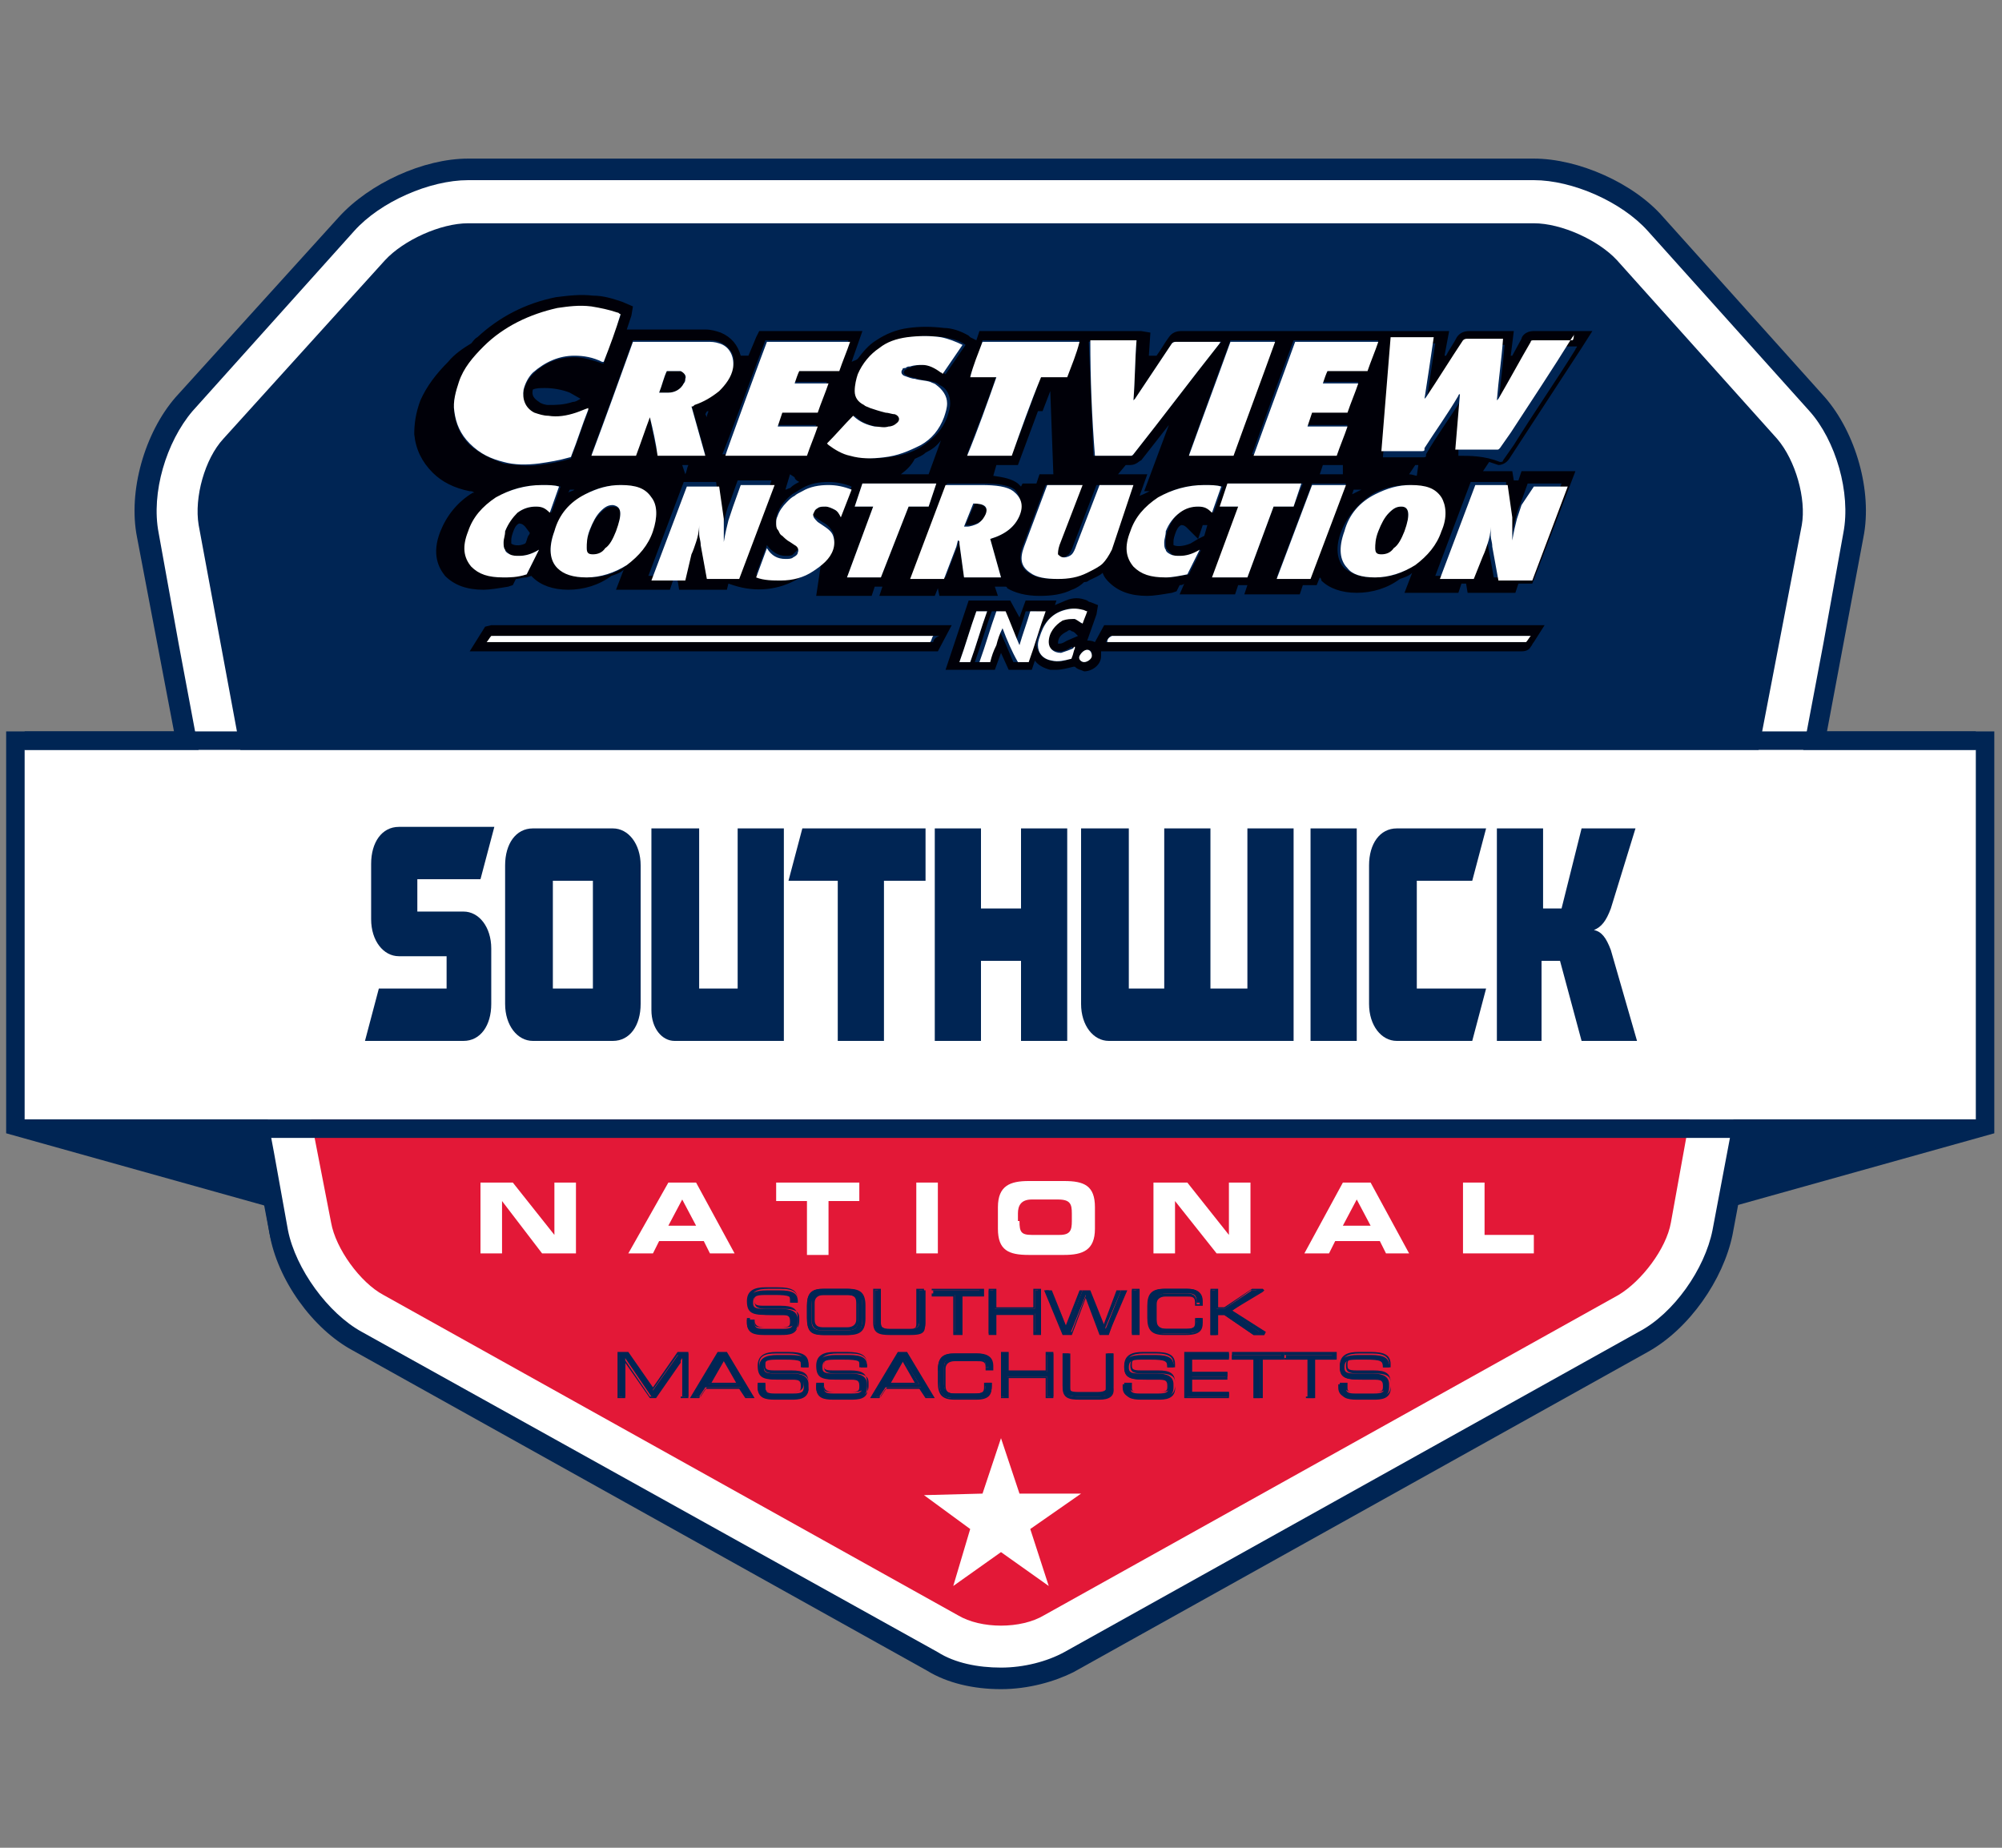 <?xml version="1.0" encoding="UTF-8"?> <svg xmlns="http://www.w3.org/2000/svg" xmlns:xlink="http://www.w3.org/1999/xlink" version="1.1" id="Layer_1" x="0px" y="0px" viewBox="0 0 130 120" style="enable-background:new 0 0 130 120;" xml:space="preserve"><rect x="0" y="0" width="130" height="120" fill="#808080" stroke="none"/> <style type="text/css"> .st0{fill:#002554;} .st1{fill:#FFFFFF;} .st2{fill:#E31837;} .st3{fill-rule:evenodd;clip-rule:evenodd;fill:#FFFFFF;} .st4{fill:#000008;} </style> <g> <g> <g> <g> <g> <g> <path class="st0" d="M65,109.5c-1.7,0-3.4-0.4-4.7-1.1L22.9,87.5c-2.6-1.4-4.8-4.6-5.4-7.4l-0.3-1.8L0.4,73.6V47.5h11 L9.1,34.8c-0.6-2.9,0.5-6.7,2.5-8.9l10.5-11.7c1.9-2.1,5.4-3.7,8.3-3.7h69.2c2.9,0,6.4,1.6,8.3,3.7l10.5,11.7 c2,2.2,3.1,6,2.5,8.9l-2.4,12.7h11v26.1l-16.8,4.7l-0.3,1.8c-0.5,2.9-2.8,6-5.4,7.4l-37.3,20.8 C68.4,109.1,66.7,109.5,65,109.5z"></path> </g> <polygon class="st0" points="111.4,72.7 128.4,72.7 128.4,72.7 111.4,77.4 "></polygon> <polygon class="st0" points="18.6,72.7 1.6,72.7 1.6,72.7 18.6,77.4 "></polygon> <g> <path class="st1" d="M111.2,79.9c-0.5,2.5-2.5,5.4-4.8,6.6l-37.3,20.8c-1.1,0.6-2.6,1-4.1,1c-1.5,0-3-0.3-4.1-1L23.5,86.5 c-2.2-1.2-4.3-4.1-4.8-6.6l-0.9-5l-6.2-33.1l-1.3-7.2c-0.5-2.6,0.5-5.9,2.2-7.9L23,15c1.7-1.9,4.9-3.3,7.4-3.3h69.2 c2.5,0,5.7,1.4,7.4,3.3l10.5,11.7c1.7,1.9,2.7,5.3,2.2,7.9l-1.3,7.2L111.2,79.9z"></path> <path class="st0" d="M65,109.7c-1.8,0-3.5-0.4-4.8-1.2L22.9,87.7c-2.6-1.4-4.9-4.6-5.4-7.6L8.9,34.9c-0.6-3,0.5-6.8,2.5-9.1 L22,14.1c2-2.2,5.5-3.8,8.4-3.8h69.2c2.9,0,6.5,1.6,8.4,3.8l10.5,11.7c2,2.3,3.1,6.1,2.5,9.1l-8.5,45.3 c-0.6,2.9-2.8,6.1-5.5,7.6l-37.3,20.8C68.5,109.2,66.8,109.7,65,109.7z M30.4,13.1c-2.1,0-4.9,1.2-6.4,2.8L13.5,27.7 c-1.5,1.6-2.3,4.6-1.9,6.7l8.5,45.3c0.4,2.1,2.2,4.6,4.1,5.6l37.3,20.8c1.9,1,5,1,6.9,0l37.3-20.8c1.9-1,3.7-3.5,4.1-5.6 l8.5-45.3c0.4-2.1-0.4-5.1-1.9-6.7L105.9,16c-1.4-1.6-4.2-2.8-6.4-2.8H30.4z"></path> </g> <path class="st1" d="M111.2,79.9c-0.5,2.5-2.5,5.4-4.8,6.6l-37.3,20.8c-1.1,0.6-2.6,1-4.1,1c-1.5,0-3-0.3-4.1-1L23.5,86.5 c-2.2-1.2-4.3-4.1-4.8-6.6l-0.9-5l-6.2-33.1l-1.3-7.2c-0.5-2.6,0.5-5.9,2.2-7.9L23,15c1.7-1.9,4.9-3.3,7.4-3.3h69.2 c2.5,0,5.7,1.4,7.4,3.3l10.5,11.7c1.7,1.9,2.7,5.3,2.2,7.9l-1.3,7.2L111.2,79.9z"></path> <g> <path class="st2" d="M21.5,79.4c0.3,1.7,1.9,3.9,3.4,4.7l37.3,20.8c1.5,0.9,4.1,0.9,5.6,0l37.3-20.8c1.5-0.9,3.1-3,3.4-4.7 l1.3-7.2H20.1L21.5,79.4z"></path> <path class="st0" d="M117,34.1c0.3-1.7-0.4-4.2-1.6-5.6L105,16.9c-1.2-1.3-3.6-2.4-5.4-2.4H30.4c-1.8,0-4.2,1.1-5.4,2.4 L14.5,28.5c-1.2,1.3-1.9,3.8-1.6,5.6l2.8,15.1h98.4L117,34.1z"></path> </g> <path class="st1" d="M128.4,72.7H1.6v-24h126.7V72.7z"></path> <rect x="1.6" y="72.7" class="st0" width="126.7" height="1.2"></rect> <rect x="1.6" y="47.5" class="st0" width="126.7" height="1.2"></rect> <g> <path class="st0" d="M23.7,67.6l0.9-3.4H29v-2.1h-3.1c-1,0-1.8-1-1.8-2.4v-3.6c0-1.4,0.7-2.4,1.8-2.4h6.2l-0.9,3.4h-4.1v2.1h3 c1,0,1.8,1,1.8,2.4v3.6c0,1.4-0.7,2.4-1.8,2.4H23.7z"></path> <path class="st0" d="M39.8,53.8c1,0,1.8,1,1.8,2.4v9c0,1.4-0.7,2.4-1.8,2.4h-5.2c-1,0-1.8-1-1.8-2.4v-9c0-1.4,0.7-2.4,1.8-2.4 H39.8z M38.5,64.2v-7h-2.6v7H38.5z"></path> <path class="st0" d="M42.4,53.8h3v10.4h2.5V53.8h3v13.8h-7.1c-0.8,0-1.5-0.8-1.5-2V53.8z"></path> <path class="st0" d="M54.3,57.2h-3.1l0.9-3.4h8v3.4h-2.7v10.4h-3V57.2z"></path> <path class="st0" d="M60.7,53.8h3V59h2.6v-5.2h3v13.8h-3v-5.2h-2.6v5.2h-3V53.8z"></path> <path class="st0" d="M70.3,53.8h3v10.4h2.3V53.8h3v10.4H81V53.8h3v13.8H72c-1,0-1.8-1-1.8-2.4V53.8z"></path> <path class="st0" d="M85.1,53.8h3v13.8h-3V53.8z"></path> <path class="st0" d="M96.5,53.8l-0.9,3.4H92v7h4.5l-0.9,3.4h-4.9c-1,0-1.8-1-1.8-2.4v-9c0-1.4,0.7-2.4,1.8-2.4H96.5z"></path> <path class="st0" d="M100.2,67.6h-3V53.8h3V59h1.2l1.3-5.2h3.5l-1.6,5.2c-0.3,0.8-0.6,1.2-1.1,1.4c0.5,0.1,0.8,0.5,1.1,1.3 l1.7,5.9h-3.6l-1.4-5.2h-1.2V67.6z"></path> </g> </g> </g> </g> <g> <polyline class="st3" points="65,93.4 66.2,97 70.2,97 66.9,99.3 68.1,103 65,100.8 61.9,103 63,99.3 60,97.1 63.8,97 65,93.4 "></polyline> <g> <g> <path class="st1" d="M31.1,76.8h2.2l2.7,3.4h0v-3.4h1.4v4.6h-2.2L32.6,78h0v3.4h-1.4V76.8z"></path> <path class="st1" d="M43.4,76.8h1.8l2.5,4.6h-1.6l-0.4-0.8h-2.9l-0.4,0.8h-1.6L43.4,76.8z M43.4,79.6h1.8l-0.9-1.7L43.4,79.6z"></path> <path class="st1" d="M50.4,76.8h5.4v1.2h-2v3.5h-1.4v-3.5h-2V76.8z"></path> <path class="st1" d="M59.5,76.8h1.4v4.6h-1.4V76.8z"></path> <path class="st1" d="M64.8,78.4c0-1.4,0.8-1.7,2-1.7h2.3c1.3,0,2,0.3,2,1.7v1.4c0,1.4-0.8,1.7-2,1.7h-2.3c-1.3,0-2-0.3-2-1.7 V78.4z M66.2,79.3c0,0.7,0.1,0.9,0.8,0.9h1.8c0.7,0,0.8-0.3,0.8-0.9v-0.5c0-0.6-0.1-0.9-0.9-0.9h-1.7c-0.7,0-0.9,0.4-0.9,0.9 V79.3z"></path> <path class="st1" d="M74.9,76.8h2.2l2.7,3.4h0v-3.4h1.4v4.6H79L76.3,78h0v3.4h-1.4V76.8z"></path> <path class="st1" d="M87.2,76.8H89l2.5,4.6H90l-0.4-0.8h-2.9l-0.4,0.8h-1.6L87.2,76.8z M87.2,79.6H89l-0.9-1.7L87.2,79.6z"></path> <path class="st1" d="M95,76.8h1.4v3.4h3.2v1.2H95V76.8z"></path> </g> </g> <g> <g> <path class="st0" d="M48.6,85.7H49v0.2c0,0.3,0.1,0.4,0.6,0.4h1.2c0.6,0,0.7-0.1,0.7-0.5c0-0.4-0.1-0.4-0.6-0.4h-0.7 c-1.2,0-1.6-0.1-1.6-0.8c0-0.6,0.4-0.8,1.2-0.8h0.8c0.9,0,1.2,0.2,1.2,0.7v0.1h-0.4c0-0.4-0.1-0.5-1.1-0.5h-0.4 c-0.7,0-1,0-1,0.5c0,0.3,0.1,0.4,0.7,0.4h1.1c0.7,0,1.1,0.2,1.1,0.7v0.2c0,0.7-0.6,0.7-1.1,0.7h-1.1c-0.6,0-1.1-0.1-1.1-0.7 V85.7z"></path> <path class="st0" d="M50.7,86.7h-1.1c-0.6,0-1.1-0.1-1.1-0.8v-0.3H49v0.3c0,0.2,0,0.3,0.5,0.3h1.2c0.6,0,0.6-0.1,0.6-0.4 c0-0.3-0.1-0.4-0.5-0.4h-0.7c-1.1,0-1.6,0-1.6-0.9c0-0.7,0.5-0.9,1.2-0.9h0.8c0.9,0,1.3,0.2,1.3,0.8v0.2h-0.5l0-0.1 c0-0.4,0-0.5-1-0.5h-0.4c-0.8,0-0.9,0.1-0.9,0.4c0,0.3,0,0.4,0.6,0.4h1.1c0.8,0,1.1,0.2,1.1,0.8v0.2 C51.9,86.7,51.2,86.7,50.7,86.7z M48.7,85.8v0.1c0,0.5,0.4,0.6,1,0.6h1.1c0.7,0,1.1-0.1,1.1-0.7v-0.2c0-0.3-0.1-0.6-1-0.6h-1.1 c-0.6,0-0.8-0.1-0.8-0.5c0-0.6,0.4-0.6,1.1-0.6h0.4c0.9,0,1.1,0.1,1.1,0.5h0.2v0c0-0.4-0.2-0.7-1.1-0.7h-0.8 c-0.8,0-1.1,0.2-1.1,0.7c0,0.7,0.3,0.7,1.5,0.7h0.7c0.5,0,0.7,0.1,0.7,0.5c0,0.5-0.3,0.6-0.8,0.6h-1.2c-0.5,0-0.7-0.1-0.7-0.5 v-0.1H48.7z"></path> </g> <g> <path class="st0" d="M52.4,84.8c0-0.7,0.2-1.1,1-1.1h1.6c0.8,0,1,0.3,1,1.1v0.8c0,0.7-0.2,1.1-1,1.1h-1.6c-0.8,0-1-0.3-1-1.1 V84.8z M55.7,84.7c0-0.5-0.3-0.6-0.7-0.6h-1.6c-0.4,0-0.7,0.1-0.7,0.6v1.1c0,0.5,0.3,0.6,0.7,0.6H55c0.4,0,0.7-0.1,0.7-0.6 V84.7z"></path> <path class="st0" d="M55.1,86.7h-1.6c-0.8,0-1.1-0.3-1.1-1.1v-0.8c0-0.8,0.3-1.1,1.1-1.1h1.6c0.8,0,1.1,0.3,1.1,1.1v0.8 C56.2,86.4,55.9,86.7,55.1,86.7z M53.5,83.8c-0.7,0-0.9,0.3-0.9,1v0.8c0,0.7,0.3,1,0.9,1h1.6c0.7,0,0.9-0.3,0.9-1v-0.8 c0-0.7-0.3-1-0.9-1H53.5z M55,86.4h-1.6c-0.2,0-0.7,0-0.7-0.7v-1.1c0-0.7,0.6-0.7,0.7-0.7H55c0.2,0,0.7,0,0.7,0.7v1.1 C55.8,86.4,55.2,86.4,55,86.4z M53.5,84.1c-0.4,0-0.6,0.2-0.6,0.5v1.1c0,0.4,0.2,0.5,0.6,0.5H55c0.4,0,0.6-0.2,0.6-0.5v-1.1 c0-0.4-0.2-0.5-0.6-0.5H53.5z"></path> </g> <g> <path class="st0" d="M56.8,83.8h0.4v2.1c0,0.3,0.1,0.4,0.6,0.4h1.3c0.5,0,0.6-0.2,0.6-0.4v-2.1h0.4v2.1c0,0.6-0.3,0.7-1,0.7 h-1.3c-0.7,0-1-0.2-1-0.7V83.8z"></path> <path class="st0" d="M59.1,86.7h-1.3c-0.7,0-1.1-0.1-1.1-0.8v-2.2h0.5v2.2c0,0.2,0,0.4,0.5,0.4h1.3c0.5,0,0.5-0.1,0.5-0.4v-2.2 h0.5v2.2C60.2,86.6,59.8,86.7,59.1,86.7z M56.8,83.8v2c0,0.5,0.2,0.7,0.9,0.7h1.3c0.7,0,0.9-0.2,0.9-0.7v-2h-0.2v2 c0,0.4-0.2,0.5-0.7,0.5h-1.3c-0.5,0-0.7-0.1-0.7-0.5v-2H56.8z"></path> </g> <g> <path class="st0" d="M62,84.1h-1.4v-0.3h3.2v0.3h-1.4v2.5H62V84.1z"></path> <path class="st0" d="M62.4,86.7h-0.5v-2.5h-1.4v-0.5h3.4v0.5h-1.4V86.7z M62,86.5h0.2V84h1.4v-0.2h-3.1V84H62V86.5z"></path> </g> <g> <path class="st0" d="M64.2,83.8h0.4V85h2.6v-1.2h0.4v2.8h-0.4v-1.3h-2.6v1.3h-0.4V83.8z"></path> <path class="st0" d="M67.6,86.7h-0.5v-1.3h-2.4v1.3h-0.5v-3h0.5v1.2h2.4v-1.2h0.5V86.7z M67.2,86.5h0.2v-2.7h-0.2v1.2h-2.7 v-1.2h-0.2v2.7h0.2v-1.3h2.7V86.5z"></path> </g> <g> <path class="st0" d="M67.9,83.8h0.4l1,2.5l1-2.5h0.5l1,2.5l1-2.5h0.4L72,86.6h-0.5l-1-2.5l-1,2.5h-0.5L67.9,83.8z"></path> <path class="st0" d="M72,86.7h-0.6l-0.9-2.4l-0.9,2.4H69l0,0l-1.2-2.9h0.5l0,0l0.9,2.3l0.9-2.3h0.6l0.9,2.4l0.9-2.4h0.5 L72,86.7z M71.5,86.5h0.4l1.1-2.7h-0.2l-1.1,2.6l-1-2.6h-0.4l-1,2.6l-1-2.6h-0.2l1.1,2.7h0.4l1-2.6L71.5,86.5z"></path> </g> <g> <path class="st0" d="M73.5,83.8h0.4v2.8h-0.4V83.8z"></path> <path class="st0" d="M74,86.7h-0.5v-3H74V86.7z M73.6,86.5h0.2v-2.7h-0.2V86.5z"></path> </g> <g> <path class="st0" d="M74.6,84.8c0-0.7,0.2-1.1,1-1.1h1.5c0.7,0,0.9,0.3,0.9,0.7v0.2h-0.3v-0.1c0-0.5-0.3-0.5-0.6-0.5h-1.3 c-0.4,0-0.7,0.1-0.7,0.6v1.1c0,0.5,0.3,0.6,0.7,0.6H77c0.5,0,0.7-0.1,0.7-0.5v-0.2H78v0.2c0,0.5-0.2,0.8-1,0.8h-1.4 c-0.8,0-1-0.3-1-1.1V84.8z"></path> <path class="st0" d="M77,86.7h-1.4c-0.8,0-1.1-0.3-1.1-1.1v-0.8c0-0.8,0.3-1.1,1.1-1.1h1.5c0.8,0,1,0.4,1,0.8v0.3h-0.5v-0.2 c0-0.4-0.2-0.4-0.6-0.4h-1.3c-0.4,0-0.6,0.2-0.6,0.5v1.1c0,0.4,0.2,0.5,0.6,0.5H77c0.5,0,0.6-0.1,0.6-0.4v-0.3h0.5v0.3 C78.1,86.4,77.9,86.7,77,86.7z M75.6,83.8c-0.7,0-0.9,0.3-0.9,1v0.8c0,0.7,0.3,1,0.9,1H77c0.7,0,0.9-0.2,0.9-0.7v-0.1h-0.2v0.1 c0,0.5-0.2,0.6-0.7,0.6h-1.3c-0.2,0-0.7,0-0.7-0.7v-1.1c0-0.7,0.6-0.7,0.7-0.7H77c0.3,0,0.7,0,0.7,0.6v0.1h0.2v-0.2 c0-0.3-0.1-0.6-0.8-0.6H75.6z"></path> </g> <g> <path class="st0" d="M78.6,83.8H79V85h0.5l1.8-1.2h0.6l0,0l-2,1.4l2.2,1.5l0,0h-0.7l-1.9-1.3H79v1.3h-0.4V83.8z"></path> <path class="st0" d="M82.1,86.7h-0.7l0,0l-1.9-1.3h-0.4v1.3h-0.5v-3h0.5v1.2h0.4l1.8-1.2h0.7l0.1,0.1l-0.1,0.1L80,85.1l2.2,1.4 L82.1,86.7L82.1,86.7z M81.4,86.5h0.4l-2.1-1.4l1.9-1.3h-0.4L79.5,85h-0.6v-1.2h-0.2v2.7h0.2v-1.3h0.5l0,0L81.4,86.5z"></path> </g> <g> <path class="st0" d="M40.1,87.9h0.6l1.7,2.4l1.7-2.4h0.6v2.8h-0.4v-2.5h0l-1.7,2.5h-0.3l-1.7-2.5h0v2.5h-0.4V87.9z"></path> <path class="st0" d="M44.7,90.8h-0.5v-2.3l-1.6,2.3h-0.4l-1.6-2.3v2.3h-0.5v-3h0.7l1.6,2.3l1.6-2.3h0.7V90.8z M44.3,90.7h0.2 V88h-0.5l-1.7,2.4L40.7,88h-0.5v2.7h0.2v-2.5h0.1l0,0l1.7,2.5h0.2l1.7-2.5h0.1l0,0.1V90.7z"></path> </g> <g> <path class="st0" d="M46.7,87.9h0.5l1.7,2.8h-0.4l-0.4-0.6h-2.3l-0.4,0.6h-0.4L46.7,87.9z M47,88.3L46,89.9h1.9L47,88.3z"></path> <path class="st0" d="M49,90.8h-0.6l-0.4-0.6h-2.2l-0.4,0.6h-0.6l1.8-3h0.6l0,0L49,90.8z M48.5,90.7h0.3L47.2,88h-0.4l-1.6,2.7 h0.3l0.4-0.6h2.4L48.5,90.7z M48.1,89.9h-2.2l1.1-1.8L48.1,89.9z M46.2,89.8h1.6L47,88.4L46.2,89.8z"></path> </g> <g> <path class="st0" d="M49.3,89.9h0.4v0.2c0,0.3,0.1,0.4,0.6,0.4h1.2c0.6,0,0.7-0.1,0.7-0.5c0-0.4-0.1-0.4-0.6-0.4h-0.7 c-1.2,0-1.6-0.1-1.6-0.8c0-0.6,0.4-0.8,1.2-0.8h0.8c0.9,0,1.2,0.2,1.2,0.7v0.1h-0.4c0-0.4-0.1-0.5-1.1-0.5h-0.4 c-0.7,0-1,0-1,0.5c0,0.3,0.1,0.4,0.7,0.4h1.1c0.7,0,1.1,0.2,1.1,0.7v0.2c0,0.7-0.6,0.7-1.1,0.7h-1.1c-0.6,0-1.1-0.1-1.1-0.7 V89.9z"></path> <path class="st0" d="M51.4,90.9h-1.1c-0.6,0-1.1-0.1-1.1-0.8v-0.3h0.5v0.3c0,0.2,0,0.3,0.5,0.3h1.2c0.6,0,0.6-0.1,0.6-0.4 c0-0.3-0.1-0.4-0.5-0.4h-0.7c-1.1,0-1.6,0-1.6-0.9c0-0.7,0.5-0.9,1.2-0.9h0.8c0.9,0,1.3,0.2,1.3,0.8v0.2H52l0-0.1 c0-0.4,0-0.5-1-0.5h-0.4c-0.8,0-0.9,0.1-0.9,0.4c0,0.3,0,0.4,0.6,0.4h1.1c0.8,0,1.1,0.2,1.1,0.8v0.2 C52.6,90.9,51.8,90.9,51.4,90.9z M49.3,90v0.1c0,0.5,0.4,0.6,1,0.6h1.1c0.7,0,1.1-0.1,1.1-0.7v-0.2c0-0.3-0.1-0.6-1-0.6h-1.1 c-0.6,0-0.8-0.1-0.8-0.5c0-0.6,0.4-0.6,1.1-0.6H51c0.9,0,1.1,0.1,1.1,0.5h0.2v0c0-0.4-0.2-0.7-1.1-0.7h-0.8 c-0.8,0-1.1,0.2-1.1,0.7c0,0.7,0.3,0.7,1.5,0.7h0.7c0.5,0,0.7,0.1,0.7,0.5c0,0.5-0.3,0.6-0.8,0.6h-1.2c-0.5,0-0.7-0.1-0.7-0.5 V90H49.3z"></path> </g> <g> <path class="st0" d="M53.1,89.9h0.4v0.2c0,0.3,0.1,0.4,0.6,0.4h1.2c0.6,0,0.7-0.1,0.7-0.5c0-0.4-0.1-0.4-0.6-0.4h-0.7 c-1.2,0-1.6-0.1-1.6-0.8c0-0.6,0.4-0.8,1.2-0.8h0.8c0.9,0,1.2,0.2,1.2,0.7v0.1h-0.4c0-0.4-0.1-0.5-1.1-0.5h-0.4 c-0.7,0-1,0-1,0.5c0,0.3,0.1,0.4,0.7,0.4h1.1c0.7,0,1.1,0.2,1.1,0.7v0.2c0,0.7-0.6,0.7-1.1,0.7h-1.1c-0.6,0-1.1-0.1-1.1-0.7 V89.9z"></path> <path class="st0" d="M55.2,90.9h-1.1c-0.6,0-1.1-0.1-1.1-0.8v-0.3h0.5v0.3c0,0.2,0,0.3,0.5,0.3h1.2c0.6,0,0.6-0.1,0.6-0.4 c0-0.3-0.1-0.4-0.5-0.4h-0.7c-1.1,0-1.6,0-1.6-0.9c0-0.7,0.5-0.9,1.2-0.9h0.8c0.9,0,1.3,0.2,1.3,0.8v0.2h-0.5l0-0.1 c0-0.4,0-0.5-1-0.5h-0.4c-0.8,0-0.9,0.1-0.9,0.4c0,0.3,0,0.4,0.6,0.4h1.1c0.8,0,1.1,0.2,1.1,0.8v0.2 C56.5,90.9,55.7,90.9,55.2,90.9z M53.2,90v0.1c0,0.5,0.4,0.6,1,0.6h1.1c0.7,0,1.1-0.1,1.1-0.7v-0.2c0-0.3-0.1-0.6-1-0.6h-1.1 c-0.6,0-0.8-0.1-0.8-0.5c0-0.6,0.4-0.6,1.1-0.6h0.4c0.9,0,1.1,0.1,1.1,0.5h0.2v0c0-0.4-0.2-0.7-1.1-0.7h-0.8 c-0.8,0-1.1,0.2-1.1,0.7c0,0.7,0.3,0.7,1.5,0.7h0.7c0.5,0,0.7,0.1,0.7,0.5c0,0.5-0.3,0.6-0.8,0.6h-1.2c-0.5,0-0.7-0.1-0.7-0.5 V90H53.2z"></path> </g> <g> <path class="st0" d="M58.4,87.9h0.5l1.7,2.8h-0.4l-0.4-0.6h-2.3l-0.4,0.6h-0.4L58.4,87.9z M58.7,88.3l-0.9,1.6h1.9L58.7,88.3z"></path> <path class="st0" d="M60.7,90.8h-0.6l-0.4-0.6h-2.2l-0.4,0.6h-0.6l1.8-3h0.6l0,0L60.7,90.8z M60.2,90.7h0.3L58.9,88h-0.4 l-1.6,2.7h0.3l0.4-0.6h2.4L60.2,90.7z M59.7,89.9h-2.2l1.1-1.8L59.7,89.9z M57.8,89.8h1.6l-0.8-1.4L57.8,89.8z"></path> </g> <g> <path class="st0" d="M60.9,89c0-0.7,0.2-1.1,1-1.1h1.5c0.7,0,0.9,0.3,0.9,0.7v0.2H64v-0.1c0-0.5-0.3-0.5-0.6-0.5H62 c-0.4,0-0.7,0.1-0.7,0.6v1.1c0,0.5,0.3,0.6,0.7,0.6h1.3c0.5,0,0.7-0.1,0.7-0.5v-0.2h0.4V90c0,0.5-0.2,0.8-1,0.8h-1.4 c-0.8,0-1-0.3-1-1.1V89z"></path> <path class="st0" d="M63.4,90.9h-1.4c-0.8,0-1.1-0.3-1.1-1.1V89c0-0.8,0.3-1.1,1.1-1.1h1.5c0.8,0,1,0.4,1,0.8v0.3h-0.5v-0.2 c0-0.4-0.2-0.4-0.6-0.4H62c-0.4,0-0.6,0.2-0.6,0.5v1.1c0,0.4,0.2,0.5,0.6,0.5h1.3c0.5,0,0.6-0.1,0.6-0.4v-0.3h0.5V90 C64.4,90.5,64.3,90.9,63.4,90.9z M61.9,88c-0.7,0-0.9,0.3-0.9,1v0.8c0,0.7,0.3,1,0.9,1h1.4c0.7,0,0.9-0.2,0.9-0.7v-0.1h-0.2V90 c0,0.5-0.2,0.6-0.7,0.6H62c-0.2,0-0.7,0-0.7-0.7v-1.1c0-0.7,0.6-0.7,0.7-0.7h1.3c0.3,0,0.7,0,0.7,0.6v0.1h0.2v-0.2 c0-0.3-0.1-0.6-0.8-0.6H61.9z"></path> </g> <g> <path class="st0" d="M65,87.9h0.4v1.2h2.6v-1.2h0.4v2.8h-0.4v-1.3h-2.6v1.3H65V87.9z"></path> <path class="st0" d="M68.4,90.8h-0.5v-1.3h-2.4v1.3h-0.5v-3h0.5v1.2h2.4v-1.2h0.5V90.8z M68,90.7h0.2V88H68v1.2h-2.7V88H65v2.7 h0.2v-1.3H68V90.7z"></path> </g> <g> <path class="st0" d="M69,87.9h0.4v2.1c0,0.3,0.1,0.4,0.6,0.4h1.3c0.5,0,0.6-0.2,0.6-0.4v-2.1h0.4v2.1c0,0.6-0.3,0.7-1,0.7h-1.3 c-0.7,0-1-0.2-1-0.7V87.9z"></path> <path class="st0" d="M71.4,90.9h-1.3c-0.7,0-1.1-0.1-1.1-0.8v-2.2h0.5v2.2c0,0.2,0,0.4,0.5,0.4h1.3c0.5,0,0.5-0.1,0.5-0.4v-2.2 h0.5v2.2C72.4,90.7,72,90.9,71.4,90.9z M69.1,88v2c0,0.5,0.2,0.7,0.9,0.7h1.3c0.7,0,0.9-0.2,0.9-0.7v-2h-0.2v2 c0,0.4-0.2,0.5-0.7,0.5H70c-0.5,0-0.7-0.1-0.7-0.5v-2H69.1z"></path> </g> <g> <path class="st0" d="M73,89.9h0.4v0.2c0,0.3,0.1,0.4,0.6,0.4h1.2c0.6,0,0.7-0.1,0.7-0.5c0-0.4-0.1-0.4-0.6-0.4h-0.7 c-1.2,0-1.6-0.1-1.6-0.8c0-0.6,0.4-0.8,1.2-0.8H75c0.9,0,1.2,0.2,1.2,0.7v0.1h-0.4c0-0.4-0.1-0.5-1.1-0.5h-0.4 c-0.7,0-1,0-1,0.5c0,0.3,0.1,0.4,0.7,0.4h1.1c0.7,0,1.1,0.2,1.1,0.7v0.2c0,0.7-0.6,0.7-1.1,0.7h-1.1c-0.6,0-1.1-0.1-1.1-0.7 V89.9z"></path> <path class="st0" d="M75.2,90.9h-1.1c-0.6,0-1.1-0.1-1.1-0.8v-0.3h0.5v0.3c0,0.2,0,0.3,0.5,0.3h1.2c0.6,0,0.6-0.1,0.6-0.4 c0-0.3-0.1-0.4-0.5-0.4h-0.7c-1.1,0-1.6,0-1.6-0.9c0-0.7,0.5-0.9,1.2-0.9H75c0.9,0,1.3,0.2,1.3,0.8v0.2h-0.5l0-0.1 c0-0.4,0-0.5-1-0.5h-0.4c-0.8,0-0.9,0.1-0.9,0.4c0,0.3,0,0.4,0.6,0.4h1.1c0.8,0,1.1,0.2,1.1,0.8v0.2 C76.4,90.9,75.6,90.9,75.2,90.9z M73.1,90v0.1c0,0.5,0.4,0.6,1,0.6h1.1c0.7,0,1.1-0.1,1.1-0.7v-0.2c0-0.3-0.1-0.6-1-0.6h-1.1 c-0.6,0-0.8-0.1-0.8-0.5c0-0.6,0.4-0.6,1.1-0.6h0.4c0.9,0,1.1,0.1,1.1,0.5h0.2v0c0-0.4-0.2-0.7-1.1-0.7h-0.8 c-0.8,0-1.1,0.2-1.1,0.7c0,0.7,0.3,0.7,1.5,0.7h0.7c0.5,0,0.7,0.1,0.7,0.5c0,0.5-0.3,0.6-0.8,0.6H74c-0.5,0-0.7-0.1-0.7-0.5V90 H73.1z"></path> </g> <g> <path class="st0" d="M77,87.9h2.8v0.3h-2.4v0.9h2.3v0.3h-2.3v1h2.4v0.3H77V87.9z"></path> <path class="st0" d="M79.8,90.8h-2.9v-3h2.9v0.5h-2.4v0.8h2.3v0.5h-2.3v0.8h2.4V90.8z M77.1,90.7h2.6v-0.2h-2.4v-1.1h2.3v-0.2 h-2.3v-1.1h2.4V88h-2.6V90.7z"></path> </g> <g> <path class="st0" d="M81.5,88.3H80v-0.3h3.2v0.3h-1.4v2.5h-0.4V88.3z"></path> <path class="st0" d="M81.9,90.8h-0.5v-2.5H80v-0.5h3.4v0.5h-1.4V90.8z M81.6,90.7h0.2v-2.5h1.4V88h-3.1v0.2h1.4V90.7z"></path> </g> <g> <path class="st0" d="M84.9,88.3h-1.4v-0.3h3.2v0.3h-1.4v2.5h-0.4V88.3z"></path> <path class="st0" d="M85.3,90.8h-0.5v-2.5h-1.4v-0.5h3.4v0.5h-1.4V90.8z M84.9,90.7h0.2v-2.5h1.4V88h-3.1v0.2h1.4V90.7z"></path> </g> <g> <path class="st0" d="M87,89.9h0.4v0.2c0,0.3,0.1,0.4,0.6,0.4h1.2c0.6,0,0.7-0.1,0.7-0.5c0-0.4-0.1-0.4-0.6-0.4h-0.7 c-1.2,0-1.6-0.1-1.6-0.8c0-0.6,0.4-0.8,1.2-0.8H89c0.9,0,1.2,0.2,1.2,0.7v0.1h-0.4c0-0.4-0.1-0.5-1.1-0.5h-0.4 c-0.7,0-1,0-1,0.5c0,0.3,0.1,0.4,0.7,0.4h1.1c0.7,0,1.1,0.2,1.1,0.7v0.2c0,0.7-0.6,0.7-1.1,0.7h-1.1c-0.6,0-1.1-0.1-1.1-0.7 V89.9z"></path> <path class="st0" d="M89.2,90.9h-1.1c-0.6,0-1.1-0.1-1.1-0.8v-0.3h0.5v0.3c0,0.2,0,0.3,0.5,0.3h1.2c0.6,0,0.6-0.1,0.6-0.4 c0-0.3-0.1-0.4-0.5-0.4h-0.7c-1.1,0-1.6,0-1.6-0.9c0-0.7,0.5-0.9,1.2-0.9H89c0.9,0,1.3,0.2,1.3,0.8v0.2h-0.5l0-0.1 c0-0.4,0-0.5-1-0.5h-0.4c-0.8,0-0.9,0.1-0.9,0.4c0,0.3,0,0.4,0.6,0.4h1.1c0.8,0,1.1,0.2,1.1,0.8v0.2 C90.4,90.9,89.6,90.9,89.2,90.9z M87.1,90v0.1c0,0.5,0.4,0.6,1,0.6h1.1c0.7,0,1.1-0.1,1.1-0.7v-0.2c0-0.3-0.1-0.6-1-0.6h-1.1 c-0.6,0-0.8-0.1-0.8-0.5c0-0.6,0.4-0.6,1.1-0.6h0.4c0.9,0,1.1,0.1,1.1,0.5h0.2v0c0-0.4-0.2-0.7-1.1-0.7h-0.8 c-0.8,0-1.1,0.2-1.1,0.7c0,0.7,0.3,0.7,1.5,0.7h0.7c0.5,0,0.7,0.1,0.7,0.5c0,0.5-0.3,0.6-0.8,0.6H88c-0.5,0-0.7-0.1-0.7-0.5V90 H87.1z"></path> </g> </g> </g> </g> <g> <path class="st4" d="M32.1,40.6c-0.1,0-0.1,0-0.2,0l-0.4,0.1l-1,1.6h30.4l0.9-1.7L32.1,40.6z M60.6,41.7c-9.6,0-19.2,0-28.8,0 c0.1-0.1,0.2-0.3,0.3-0.4c0,0,0,0,0.1,0c0,0,0.1,0,0.1,0c2.4,0,4.8,0,7.2,0c4.4,0,8.8,0,13.2,0c2.7,0,5.4,0,8.1,0 c0.1,0,0.1,0,0.2,0C60.7,41.4,60.6,41.6,60.6,41.7z M43.4,25.5c0.4,0,0.8-0.2,1-0.6c0-0.1,0.1-0.2,0.1-0.3c0-0.3-0.1-0.5-0.3-0.5 c-0.1,0-0.1,0-0.2,0c-0.2,0-0.5,0-0.7,0c-0.2,0.5-0.3,0.9-0.5,1.4c0.1,0,0.1,0,0.1,0C43.1,25.5,43.2,25.5,43.4,25.5z M63.3,32.7 L63.3,32.7l-0.6,1.4h0.2c0.3,0,0.5-0.1,0.7-0.2c0.2-0.1,0.4-0.3,0.5-0.6C64.1,33,63.9,32.7,63.3,32.7z M97.3,30.2 c0.2,0,0.5-0.1,0.7-0.4l4.7-7.2l0.7-1.1h-1.9c-0.6,0-1.3,0-1.9,0c-0.6,0-0.8,0.4-0.8,0.5l-0.6,1.1c0,0-0.1,0-0.1,0l0.2-1.6l-1.4,0 c-0.5,0-1,0-1.5,0c-0.3,0-0.6,0.1-0.8,0.4c-0.2,0.4-0.5,0.8-0.7,1.2c0,0-0.1,0-0.1,0l0.3-1.6h-3.5l0,0l-9.9,0l0,0h-2 c-0.7,0-1.4,0-2,0c0,0,0,0,0,0c-0.3,0-0.6,0.1-0.8,0.4c-0.3,0.4-0.5,0.8-0.8,1.2c-0.1,0-0.2,0-0.4,0c0,0,0,0,0,0c0,0-0.1,0-0.1,0 l0.1-1.5l-0.6-0.1c0,0-1.9,0-2.9,0l0,0h-7.6l-0.2,0.6L63,21.9l-0.1-0.1c-0.5-0.3-1.1-0.5-1.6-0.5c-0.8-0.1-1.6-0.1-2.3,0 c-0.8,0.1-1.5,0.4-2.1,0.8c-0.5,0.3-0.9,0.8-1.2,1.2c-0.1,0.1-0.2,0.1-0.4,0.2l0.7-2h-6.7l-0.2,0.4c0,0-0.2,0.5-0.5,1.2h-0.5 c-0.2-0.7-0.6-1.2-1.3-1.5c-0.3-0.1-0.6-0.2-1-0.2l-5.1,0l0.3-0.9l0.1-0.6l-0.7-0.3c-0.6-0.2-1.2-0.4-1.9-0.4 c-0.8-0.1-1.6,0-2.4,0.1c-2,0.4-3.7,1.3-5.1,2.6c-0.2,0.1-0.3,0.3-0.4,0.4c-0.5,0.3-1.1,0.7-1.5,1.2c-0.8,0.8-1.4,1.6-1.8,2.5 c-0.3,0.8-0.4,1.5-0.4,2.2c0.1,1,0.5,1.8,1.2,2.5c0.6,0.6,1.4,1,2.4,1.2c0.1,0,0.2,0,0.3,0.1c0,0,0,0-0.1,0 c-1,0.6-1.7,1.5-2.1,2.5c-0.6,1.5-0.1,2.4,0.3,2.9c0.6,0.6,1.4,0.9,2.5,0.9c0.4,0,1-0.1,1.6-0.2l0.3-0.1l0.2-0.4 c0.2,0,0.4-0.1,0.7-0.1l0.3-0.1l0,0c0,0,0,0,0.1,0.1c0.5,0.5,1.3,0.8,2.3,0.8c1,0,2-0.3,2.8-0.9c0.3-0.1,0.6-0.2,0.8-0.4l-0.5,1.3 h3.5l0.2-0.6h0.3l0.1,0.6h3.1l0.1-0.4l0.3,0.1c1.5,0.5,3,0.3,4.2-0.4c0.1-0.1,0.2-0.1,0.3-0.2c0.3-0.1,0.6-0.2,0.8-0.4 c0.1-0.1,0.3-0.2,0.4-0.3L53,38.7h3.6l0.2-0.6h0.5l-0.2,0.6h3.6l0.2-0.5l0.1,0.5h3.8l-0.2-0.6h0.7c0,0,0.1,0,0.1,0.1 c0.5,0.3,1.2,0.5,2.1,0.5c0.8,0,1.5-0.1,2.1-0.4c0.3-0.1,0.6-0.3,0.8-0.5c0.1,0,0.2,0,0.3-0.1c0.4-0.2,0.7-0.3,0.9-0.5 c0.1,0.3,0.3,0.5,0.4,0.6c0.6,0.6,1.4,0.9,2.5,0.9c0.4,0,1-0.1,1.6-0.2l0.3-0.1l0.2-0.4c0.1,0,0.2,0,0.3-0.1l-0.3,0.7h3.6l0.2-0.6 H81l-0.2,0.6h3.6l0.2-0.6h0.9l0.2-0.5c0.1,0.1,0.1,0.1,0.1,0.2c0.5,0.5,1.3,0.8,2.3,0.8c1,0,2-0.3,2.8-0.9 c0.3-0.1,0.6-0.2,0.8-0.4l-0.5,1.3h3.5l0.2-0.6h0.3l0.1,0.6h3.1l0.2-0.6h0.9l2.8-7.3h-3.5l-0.2,0.6h-0.3l-0.1-0.6h-1.9l0.4-0.6 L97.3,30.2z M89.5,22.1c-0.2,0.7-0.5,1.3-0.7,1.9c-0.9,0-1.7,0-2.6,0c-0.1,0.3-0.2,0.5-0.3,0.8c0.8,0,1.5,0,2.3,0 c-0.2,0.6-0.5,1.3-0.7,1.9c-0.8,0-1.5,0-2.3,0c-0.1,0.3-0.2,0.6-0.3,0.9c0.9,0,1.7,0,2.6,0c-0.2,0.6-0.5,1.3-0.7,1.9 c-1.8,0-3.6,0-5.5,0c0.9-2.5,1.8-5,2.7-7.4C85.9,22.1,87.7,22.1,89.5,22.1z M88.4,31.8c-0.2,0.1-0.4,0.2-0.6,0.3c0,0,0,0,0,0 l0.1-0.3H88.4z M87.2,30.2l0,0.6h-1.5l0.2-0.6L87.2,30.2z M82.8,22.1c-0.9,2.5-1.8,5-2.7,7.4c-1,0-1.9,0-2.9,0 c0.9-2.5,1.8-5,2.7-7.4C80.9,22.1,81.8,22.1,82.8,22.1z M73.8,22.1c-0.1,1.3-0.1,2.6-0.2,3.9c0,0,0,0,0,0c0,0,0.1-0.1,0.1-0.1 c0.8-1.2,1.6-2.4,2.4-3.6c0.1-0.1,0.1-0.1,0.3-0.1c0.9,0,1.8,0,2.7,0c0.1,0,0.1,0,0.2,0c0,0.1-0.1,0.1-0.1,0.1 c-1.9,2.4-3.7,4.8-5.6,7.2c0,0.1-0.1,0.1-0.2,0.1c-0.8,0-1.6,0-2.3,0c0,0-0.1,0-0.1,0c-0.1-2.5-0.2-4.9-0.3-7.4 C70.9,22.1,73.6,22.1,73.8,22.1z M74.9,31.8C74.9,31.8,74.9,31.8,74.9,31.8c-0.3,0.1-0.6,0.3-0.9,0.4l0.5-1.4h-1.9l0.5-0.6 c0.1,0,0.2,0,0.3,0c0.4,0,0.6-0.3,0.7-0.3l1.8-2.3l-1.6,4.3H74.9z M64.7,24.4c-0.6,0-1.1,0-1.7,0c0.3-0.8,0.6-1.5,0.8-2.3 c2.1,0,4.2,0,6.3,0c-0.3,0.8-0.6,1.5-0.8,2.3c-0.6,0-1.1,0-1.7,0c-0.6,1.7-1.2,3.4-1.9,5.1c-1,0-1.9,0-2.9,0 C63.4,27.9,64.1,26.2,64.7,24.4z M68.4,30.8h-0.9l-0.2,0.6h-0.9l-0.1,0.2c-0.1-0.1-0.1-0.1-0.2-0.2c-0.4-0.3-0.9-0.4-1.6-0.5 l0.2-0.7h1.4l1.3-3.5h0.3l0.5-1.3L68.4,30.8z M55.5,27c0.4,0.4,0.9,0.6,1.4,0.7c0.3,0.1,0.6,0.1,0.9,0c0.2,0,0.3-0.1,0.5-0.2 c0,0,0,0,0.1,0c0.2-0.2,0.2-0.5-0.1-0.6c-0.2-0.1-0.4-0.1-0.6-0.1c-0.3-0.1-0.7-0.1-1-0.3c-0.1-0.1-0.3-0.1-0.4-0.2 c-0.3-0.2-0.5-0.5-0.6-0.9c0-0.4,0-0.7,0.2-1.1c0.3-0.7,0.8-1.3,1.4-1.7c0.5-0.4,1.2-0.6,1.8-0.7c0.7-0.1,1.4-0.1,2.2,0 c0.5,0.1,1,0.2,1.4,0.5c0,0,0,0,0,0c-0.4,0.6-0.9,1.3-1.3,1.9c0,0-0.1,0-0.1-0.1c-0.3-0.3-0.7-0.4-1.2-0.5c-0.3,0-0.6,0-0.8,0.1 c-0.1,0-0.2,0.1-0.3,0.1c-0.1,0-0.1,0.1-0.2,0.1c-0.2,0.2-0.1,0.3,0.1,0.4c0.2,0.1,0.4,0.1,0.7,0.2c0.3,0.1,0.7,0.1,1,0.2 c0.1,0,0.3,0.1,0.4,0.2c0.5,0.2,0.7,0.7,0.7,1.2c0,0.3-0.1,0.6-0.2,0.9c-0.3,0.8-0.8,1.3-1.5,1.8c-0.7,0.5-1.5,0.7-2.4,0.8 c-0.7,0.1-1.5,0.1-2.2-0.1c-0.5-0.1-1-0.3-1.4-0.7c0,0-0.1,0-0.1-0.1C54.3,28.3,54.9,27.7,55.5,27z M61.1,28.6l-0.8,2.2h-1.8 c0.4-0.3,0.7-0.6,0.9-1c0.2-0.1,0.5-0.2,0.7-0.4C60.5,29.2,60.8,29,61.1,28.6z M49.7,22.1c1.8,0,3.6,0,5.4,0 c-0.2,0.6-0.5,1.3-0.7,1.9c-0.9,0-1.7,0-2.6,0c-0.1,0.3-0.2,0.5-0.3,0.8c0.4,0,0.8,0,1.1,0c0.4,0,0.7,0,1.1,0 c-0.2,0.6-0.5,1.3-0.7,1.9c-0.8,0-1.5,0-2.3,0c-0.1,0.3-0.2,0.6-0.3,0.9c0.9,0,1.7,0,2.6,0c-0.2,0.6-0.5,1.3-0.7,1.9 c-1.8,0-3.6,0-5.4,0C47,29.4,49.5,22.6,49.7,22.1z M51.9,31.3c-0.2,0.1-0.4,0.2-0.6,0.4c0,0,0,0,0,0c-0.1,0-0.2,0.1-0.3,0.1l0.3-1 l0.3,0.2C51.6,31.1,51.7,31.2,51.9,31.3z M41.1,22.1c0.1,0,0.1,0,0.2,0c1.5,0,3,0,4.6,0c0.3,0,0.5,0,0.8,0.1 c0.7,0.3,1.1,0.9,0.9,1.6c-0.1,0.6-0.4,1.1-0.9,1.5c-0.4,0.4-1,0.7-1.6,0.9c0,0-0.1,0-0.2,0.1c0.3,1.1,0.6,2.1,0.9,3.2 c-1,0-2.1,0-3.1,0c-0.2-0.8-0.4-1.7-0.5-2.5c0,0,0,0,0,0c-0.3,0.8-0.6,1.7-0.9,2.5c-1,0-1.9,0-2.9,0 C39.3,27.1,40.2,24.6,41.1,22.1z M46,26.7c0,0.1-0.1,0.2-0.1,0.4l-0.1-0.2c0,0,0,0,0,0C45.9,26.7,45.9,26.7,46,26.7z M44.7,30.2 c-0.1,0.2-0.1,0.4-0.2,0.6l-0.2-0.6L44.7,30.2z M42.8,31.8L42.8,31.8C42.7,31.8,42.7,31.8,42.8,31.8L42.8,31.8z M40.1,30.8 C40.1,30.8,40.1,30.8,40.1,30.8L40.1,30.8L40.1,30.8z M30.5,28.9c-0.6-0.6-0.9-1.3-1-2.1c-0.1-0.7,0.1-1.3,0.3-1.9 c0.4-0.9,0.9-1.7,1.6-2.3c1.4-1.3,3-2.1,4.8-2.5c0.7-0.1,1.5-0.2,2.2-0.1c0.6,0,1.2,0.2,1.7,0.4c0.1,0,0.1,0,0.2,0.1 c-0.4,1-0.8,2.1-1.1,3.1c-0.1,0-0.1,0-0.1,0c-0.6-0.2-1.2-0.4-1.8-0.4c-1.1,0-2,0.4-2.7,1.1c-0.3,0.3-0.5,0.7-0.6,1.1 c-0.1,0.6,0.1,1.2,0.7,1.5c0.3,0.1,0.6,0.2,0.9,0.2c0.6,0,1.2-0.1,1.8-0.2c0.3-0.1,0.5-0.2,0.8-0.3c0,0,0,0.1,0,0.1 c-0.4,1-0.7,2-1.1,3c0,0.1-0.1,0.1-0.1,0.1c-0.6,0.2-1.3,0.3-2,0.4c-0.8,0.1-1.5,0-2.3-0.1C31.9,29.8,31.2,29.5,30.5,28.9z M37.7,25.9L37.7,25.9c-0.2,0.1-0.3,0.2-0.5,0.2c-0.6,0.2-1.1,0.2-1.6,0.2c-0.2,0-0.5-0.1-0.6-0.2c-0.3-0.2-0.5-0.4-0.4-0.8 c0,0,0,0,0,0c0.2-0.1,0.5-0.1,0.8-0.1c0.5,0,1.1,0.1,1.6,0.3L37.7,25.9z M37.3,31.8c-0.1,0.1-0.3,0.1-0.4,0.2l0.1-0.2H37.3z M33.6,33.3c-0.4,0.3-0.6,0.7-0.8,1.2c-0.1,0.2-0.1,0.5-0.1,0.7c0,0.2,0,0.4,0.1,0.5c0.1,0.1,0.2,0.2,0.3,0.3 c0.1,0.1,0.3,0.1,0.6,0.1c0.4,0,0.8-0.1,1.3-0.4l-0.8,1.6c-0.6,0.1-1,0.2-1.4,0.2c-0.9,0-1.6-0.2-2.1-0.7 c-0.5-0.5-0.6-1.3-0.2-2.3c0.3-0.9,1-1.7,1.8-2.2c0.9-0.6,1.9-0.8,3-0.8c0.4,0,0.7,0,1.1,0.1l-0.6,1.7c-0.2-0.2-0.5-0.4-0.9-0.4 C34.4,32.9,34,33,33.6,33.3z M34.4,34.6c0,0.1-0.1,0.2-0.1,0.2c-0.1,0.2-0.1,0.4-0.2,0.5c-0.4,0.2-0.8,0.1-0.9,0c0,0,0-0.1,0-0.2 c0-0.1,0-0.2,0.1-0.5c0.1-0.3,0.2-0.5,0.4-0.6c0,0,0,0,0,0c0.2,0,0.3,0.1,0.4,0.2L34.4,34.6z M40.7,36.7c-0.8,0.6-1.6,0.8-2.6,0.8 c-0.8,0-1.4-0.2-1.9-0.6c-0.5-0.5-0.6-1.4-0.2-2.4c0.4-1,1.1-1.8,2-2.4c0.7-0.4,1.5-0.6,2.3-0.6c1,0,1.6,0.3,2,0.8 c0.4,0.6,0.4,1.3,0,2.2C42,35.4,41.4,36.1,40.7,36.7z M45.9,37.5l-0.4-2.2c0-0.2-0.1-0.5-0.1-0.7c0-0.2,0-0.4,0-0.6 c-0.1,0.4-0.1,0.8-0.2,1.1c-0.1,0.3-0.2,0.6-0.3,0.8l-0.6,1.5h-2.2l2.3-6.1h2.1l0.3,2.1c0,0.1,0,0.3,0,0.4s0,0.4,0,0.6l0,0.5 c0.1-0.5,0.2-1,0.3-1.4c0.1-0.4,0.2-0.7,0.3-0.9l0.5-1.4h2.2L48,37.5H45.9z M54.2,33.1c-0.2-0.1-0.4-0.2-0.6-0.2 c-0.2,0-0.3,0-0.5,0.1c-0.1,0.1-0.2,0.1-0.3,0.2c-0.1,0.2,0,0.3,0.3,0.5l0.3,0.2c0.4,0.2,0.6,0.5,0.7,0.7c0.1,0.3,0.1,0.5,0,0.9 c-0.2,0.6-0.6,1-1.3,1.4c-0.6,0.4-1.3,0.6-2.1,0.6c-0.5,0-1.1-0.1-1.6-0.2l0.7-1.9c0.3,0.4,0.7,0.7,1.2,0.7c0.2,0,0.4,0,0.5-0.1 c0.1-0.1,0.2-0.2,0.3-0.3c0.1-0.2,0-0.3-0.2-0.5L51.3,35c-0.2-0.1-0.4-0.3-0.5-0.4c-0.1-0.1-0.2-0.3-0.3-0.4 c-0.1-0.1-0.1-0.3-0.1-0.4c0-0.1,0-0.3,0.1-0.5c0.1-0.3,0.3-0.6,0.6-0.9c0.1-0.1,0.3-0.3,0.5-0.4c0.2-0.1,0.3-0.2,0.5-0.3 c0.5-0.3,1.1-0.4,1.7-0.4c0.5,0,1,0.1,1.5,0.3l-0.7,1.8C54.5,33.4,54.4,33.2,54.2,33.1z M57.2,37.5H55l1.7-4.6h-1.2l0.5-1.5h4.8 l-0.5,1.5H59L57.2,37.5z M66.2,33.5c-0.3,0.7-0.9,1.2-1.9,1.5l0.7,2.5h-2.4l-0.3-2.2c0,0,0-0.1,0-0.1c0-0.1,0-0.1,0-0.2l-0.1,0.4 l-0.8,2.1h-2.2l2.3-6.1h2.3c1,0,1.7,0.1,2.1,0.4C66.3,32.3,66.4,32.8,66.2,33.5z M72.1,35.7c-0.1,0.4-0.3,0.6-0.6,0.9 c-0.2,0.2-0.6,0.4-1,0.6c-0.6,0.2-1.2,0.4-1.9,0.4c-0.8,0-1.4-0.1-1.8-0.4c-0.5-0.3-0.7-0.9-0.4-1.7l1.5-4h2.2l-1.5,3.9 c-0.1,0.3-0.1,0.4-0.1,0.6c0,0.1,0.2,0.2,0.4,0.2c0.2,0,0.4-0.1,0.5-0.2c0.1-0.1,0.2-0.3,0.3-0.6l1.5-3.9h2.2L72.1,35.7z M78.2,34.8L78.2,34.8L78.2,34.8L77.8,35l0.3-0.9h0.3L78.2,34.8z M77.8,32.9c-0.5,0-0.9,0.1-1.2,0.4c-0.4,0.3-0.6,0.7-0.8,1.2 c-0.1,0.2-0.1,0.5-0.1,0.7c0,0.2,0,0.4,0.1,0.5c0.1,0.1,0.2,0.2,0.3,0.3c0.1,0.1,0.3,0.1,0.6,0.1c0.4,0,0.8-0.1,1.3-0.4l-0.8,1.6 c-0.6,0.1-1,0.2-1.4,0.2c-0.9,0-1.6-0.2-2.1-0.7c-0.5-0.5-0.6-1.3-0.2-2.3c0.3-0.9,1-1.7,1.8-2.2c0.9-0.6,1.9-0.8,3-0.8 c0.4,0,0.7,0,1.1,0.1l-0.6,1.7C78.5,33,78.2,32.9,77.8,32.9z M77.8,35l-0.5,0.3c-0.5,0.2-0.9,0.2-1.1,0.1c0,0,0-0.1,0-0.2 c0-0.1,0-0.2,0.1-0.5c0.1-0.3,0.2-0.5,0.4-0.6c0,0,0,0,0,0c0.2,0,0.3,0.1,0.4,0.2L77.8,35z M81,37.5h-2.2l1.7-4.6h-1.2l0.5-1.5 h4.8L84,32.9h-1.3L81,37.5z M85.1,37.5h-2.2l2.3-6.1h2.2L85.1,37.5z M91.8,36.7c-0.8,0.6-1.6,0.8-2.6,0.8c-0.8,0-1.4-0.2-1.9-0.6 c-0.5-0.5-0.6-1.4-0.2-2.4c0.4-1,1.1-1.8,2-2.4c0.7-0.4,1.5-0.6,2.3-0.6c1,0,1.6,0.3,2,0.8c0.4,0.6,0.4,1.3,0,2.2 C93.2,35.4,92.6,36.1,91.8,36.7z M91.5,30.8l0.4-0.6l0.2,0L92,30.9C91.9,30.9,91.7,30.8,91.5,30.8C91.5,30.8,91.5,30.8,91.5,30.8z M97.8,31.5l0.3,2.1c0,0.1,0,0.3,0,0.4s0,0.4,0,0.6l0,0.5c0.1-0.5,0.2-1,0.3-1.4c0.1-0.4,0.2-0.7,0.3-0.9l0.5-1.4h2.2l-2.3,6.1H97 l-0.4-2.2c0-0.2-0.1-0.5-0.1-0.7c0-0.2,0-0.4,0-0.6c-0.1,0.4-0.1,0.8-0.2,1.1c-0.1,0.3-0.2,0.6-0.3,0.8l-0.6,1.5h-2.2l2.3-6.1 H97.8z M93.9,31.8L93.9,31.8L93.9,31.8C93.9,31.8,93.9,31.8,93.9,31.8z M94.7,29.6C94.6,29.6,94.6,29.6,94.7,29.6 c0-1.2,0.1-2.4,0.2-3.6c-0.1,0-0.1,0.1-0.1,0.1c-0.7,1.1-1.5,2.2-2.2,3.4c0,0,0,0,0,0.1c0,0.1-0.1,0.1-0.2,0.1c-0.7,0-1.5,0-2.2,0 c-0.1,0-0.3,0-0.4,0c0.2-2.5,0.4-5,0.6-7.4c0.9,0,1.9,0,2.8,0c-0.2,1.3-0.4,2.6-0.6,4c0,0,0,0,0,0c0,0,0.1-0.1,0.1-0.1 c0.8-1.2,1.6-2.5,2.4-3.7c0.1-0.1,0.1-0.1,0.3-0.1c0.7,0,1.4,0,2.1,0c0.1,0,0.1,0,0.2,0c-0.1,1.3-0.3,2.7-0.4,4c0,0,0,0,0,0 c0,0,0.1-0.1,0.1-0.1c0.7-1.2,1.4-2.5,2.1-3.7c0,0,0,0,0,0c0-0.1,0.1-0.1,0.2-0.1c0.8,0,1.7,0,2.5,0c0,0,0.1,0,0.2,0 c0,0.1-0.1,0.1-0.1,0.2c-1.3,2.1-2.7,4.1-4,6.2c-0.2,0.3-0.5,0.7-0.7,1c0,0.1-0.1,0.1-0.2,0.1C96.4,29.6,95.5,29.6,94.7,29.6z M71.1,41.7c-0.2-0.1-0.4-0.1-0.5-0.1h0c0,0,0,0,0,0l0.6-1.7l0.1-0.6l-0.5-0.2c-0.1,0-0.2-0.1-0.2-0.1c-0.5-0.2-0.9-0.2-1.4,0 c-0.2,0.1-0.5,0.2-0.7,0.3l0.1-0.3h-2l-0.4,1.1L65.6,39l-2.7,0l-1.5,4.5l3.2,0l0.4-1.1l0.5,1.1H67l0.2-0.6c0.2,0.3,0.6,0.5,1,0.6 c0.1,0,0.3,0,0.4,0c0.3,0,0.7-0.1,1.1-0.2c0,0,0,0,0.1,0c0.2,0.2,0.4,0.2,0.6,0.3c0.5,0,1.1-0.4,1.1-1c0-0.1,0-0.2,0-0.3l25.8,0 l1.5,0c0.3,0,0.5-0.1,0.6-0.3c0.1-0.1,0.1-0.2,0.2-0.3l0.7-1.1H71.7L71.1,41.7z M62.3,43c0.4-1.1,0.7-2.2,1.1-3.3 c0.2,0,0.4,0,0.7,0c-0.4,1.1-0.7,2.2-1.1,3.3C62.7,43,62.5,43,62.3,43z M66.5,43c-0.2,0-0.5,0-0.7,0c-0.3-0.7-0.6-1.5-1-2.2 c-0.1,0.4-0.3,0.8-0.4,1.1c-0.1,0.4-0.2,0.7-0.4,1.1c-0.2,0-0.4,0-0.7,0c0.4-1.1,0.7-2.2,1.1-3.3c0.1,0,0.2,0,0.3,0 c0.1,0,0.2,0,0.3,0c0.3,0.7,0.6,1.5,0.9,2.2c0,0,0,0,0,0c0.2-0.7,0.5-1.5,0.7-2.2c0.2,0,0.4,0,0.7,0C67.2,40.8,66.9,41.9,66.5,43z M69.7,42.1c-0.1,0.2-0.1,0.4-0.2,0.6c0,0,0,0.1-0.1,0.1c-0.4,0.2-0.8,0.2-1.2,0.1c-0.5-0.1-0.8-0.5-0.9-1c0-0.3,0.1-0.6,0.2-0.8 c0.3-0.7,0.9-1.3,1.6-1.5c0.4-0.1,0.7-0.1,1.1,0c0.1,0,0.2,0.1,0.3,0.1c-0.1,0.3-0.2,0.5-0.3,0.8c-0.1-0.2-0.3-0.3-0.5-0.3 c-0.3-0.1-0.5-0.1-0.8,0.1c-0.6,0.3-0.9,0.7-0.9,1.3c0,0.4,0.3,0.7,0.8,0.7c0.3,0,0.5-0.1,0.8-0.3C69.7,42.1,69.7,42.1,69.7,42.1 C69.8,42.1,69.8,42.1,69.7,42.1z M69.3,41.6c-0.2,0.1-0.3,0.2-0.5,0.2c-0.1,0-0.1,0-0.1,0c0-0.4,0.2-0.6,0.6-0.8 c0.1-0.1,0.2-0.1,0.3,0c0,0,0.1,0,0.2,0.1l0.2,0.2L69.3,41.6z M70.4,43c-0.2,0-0.3-0.2-0.3-0.4c0.1-0.2,0.3-0.4,0.5-0.4 c0.2,0,0.3,0.1,0.3,0.3C70.9,42.8,70.6,43,70.4,43z M72.1,41.3c9,0,18.1,0,27.2,0c-0.1,0.1-0.2,0.3-0.3,0.4c0,0-0.1,0-0.1,0 c-0.5,0-1,0-1.5,0c-2.1,0-4.2,0-6.4,0c-6.3,0-12.6,0-19,0c0,0-0.1,0-0.2,0C71.9,41.5,72,41.4,72.1,41.3z M39.8,32.9 c-0.3,0-0.5,0.1-0.8,0.4c-0.3,0.3-0.5,0.6-0.7,1.2c-0.2,0.5-0.3,0.9-0.2,1.2c0,0.3,0.2,0.4,0.4,0.4c0.3,0,0.5-0.1,0.8-0.4 c0.3-0.3,0.5-0.7,0.7-1.1C40.4,33.4,40.4,32.9,39.8,32.9z M91,32.9c-0.3,0-0.5,0.1-0.8,0.4c-0.3,0.3-0.5,0.6-0.7,1.2 c-0.2,0.5-0.3,0.9-0.2,1.2c0,0.3,0.2,0.4,0.4,0.4c0.3,0,0.5-0.1,0.8-0.4c0.3-0.3,0.5-0.7,0.7-1.1C91.6,33.4,91.5,32.9,91,32.9z"></path> <path class="st1" d="M58.2,27.5c-0.1,0.1-0.3,0.2-0.5,0.2c-0.3,0.1-0.6,0-0.9,0c-0.5-0.1-1-0.3-1.4-0.7c-0.6,0.6-1.1,1.2-1.7,1.8 c0,0,0.1,0.1,0.1,0.1c0.4,0.3,0.9,0.6,1.4,0.7c0.7,0.2,1.4,0.2,2.2,0.1c0.9-0.1,1.6-0.4,2.4-0.8c0.7-0.4,1.2-1,1.5-1.8 c0.1-0.3,0.2-0.6,0.2-0.9c0-0.5-0.3-0.9-0.7-1.2c-0.1-0.1-0.2-0.1-0.4-0.2c-0.3-0.1-0.7-0.1-1-0.2c-0.2,0-0.4-0.1-0.7-0.2 c-0.2-0.1-0.2-0.3-0.1-0.4c0-0.1,0.1-0.1,0.2-0.1c0.1-0.1,0.2-0.1,0.3-0.1c0.3-0.1,0.6-0.1,0.8-0.1c0.4,0,0.8,0.2,1.2,0.5 c0,0,0.1,0,0.1,0.1c0.4-0.6,0.9-1.3,1.3-1.9c0,0,0,0,0,0c-0.4-0.2-0.9-0.4-1.4-0.5c-0.7-0.1-1.4-0.1-2.2,0 c-0.7,0.1-1.3,0.3-1.8,0.7c-0.6,0.4-1.1,1-1.4,1.7c-0.1,0.3-0.2,0.7-0.2,1.1c0,0.4,0.2,0.7,0.6,0.9c0.1,0.1,0.2,0.1,0.4,0.2 c0.3,0.1,0.6,0.2,1,0.3c0.2,0,0.4,0.1,0.6,0.1C58.4,27,58.5,27.3,58.2,27.5C58.3,27.5,58.2,27.5,58.2,27.5z M65.7,29.6 c0.6-1.7,1.2-3.4,1.9-5.1c0.6,0,1.1,0,1.7,0c0.3-0.8,0.6-1.5,0.8-2.3c-2.1,0-4.2,0-6.3,0c-0.3,0.8-0.6,1.5-0.8,2.3 c0.6,0,1.1,0,1.7,0c-0.6,1.7-1.2,3.4-1.9,5.1C63.8,29.6,64.7,29.6,65.7,29.6z M53.1,33c0.1-0.1,0.3-0.1,0.5-0.1 c0.2,0,0.4,0.1,0.6,0.2c0.2,0.1,0.3,0.3,0.4,0.5l0.7-1.8c-0.5-0.2-1-0.3-1.5-0.3c-0.6,0-1.2,0.1-1.7,0.4c-0.2,0.1-0.4,0.2-0.5,0.3 c-0.2,0.1-0.3,0.2-0.5,0.4c-0.3,0.3-0.5,0.6-0.6,0.9c-0.1,0.2-0.1,0.3-0.1,0.5c0,0.1,0,0.3,0.1,0.4c0.1,0.1,0.1,0.3,0.3,0.4 c0.1,0.1,0.3,0.3,0.5,0.4l0.3,0.2c0.2,0.1,0.3,0.3,0.2,0.5c0,0.1-0.1,0.2-0.3,0.3c-0.1,0.1-0.3,0.1-0.5,0.1 c-0.5,0-0.9-0.2-1.2-0.7l-0.7,1.9c0.5,0.2,1.1,0.2,1.6,0.2c0.8,0,1.5-0.2,2.1-0.6c0.6-0.4,1.1-0.8,1.3-1.4c0.1-0.3,0.1-0.6,0-0.9 c-0.1-0.3-0.4-0.5-0.7-0.7l-0.3-0.2c-0.2-0.2-0.3-0.3-0.3-0.5C52.9,33.2,52.9,33.1,53.1,33z M102.1,22.1c-0.8,0-1.7,0-2.5,0 c-0.1,0-0.2,0-0.2,0.1c0,0,0,0,0,0c-0.7,1.2-1.4,2.5-2.1,3.7c0,0-0.1,0.1-0.1,0.1c0,0,0,0,0,0c0.1-1.3,0.3-2.6,0.4-4 c-0.1,0-0.1,0-0.2,0c-0.7,0-1.4,0-2.1,0c-0.1,0-0.2,0-0.3,0.1c-0.8,1.2-1.6,2.5-2.4,3.7c0,0-0.1,0.1-0.1,0.1c0,0,0,0,0,0 c0.2-1.3,0.4-2.6,0.6-4c-1,0-1.9,0-2.8,0c-0.2,2.5-0.4,4.9-0.6,7.4c0.1,0,0.3,0,0.4,0c0.7,0,1.5,0,2.2,0c0.1,0,0.2,0,0.2-0.1 c0,0,0,0,0-0.1c0.7-1.1,1.5-2.2,2.2-3.4c0,0,0-0.1,0.1-0.1c-0.1,1.2-0.2,2.4-0.3,3.6c0,0,0.1,0,0.1,0c0.9,0,1.7,0,2.6,0 c0.1,0,0.1,0,0.2-0.1c0.2-0.3,0.5-0.7,0.7-1c1.3-2,2.7-4.1,4-6.2c0,0,0.1-0.1,0.1-0.2C102.2,22.1,102.1,22.1,102.1,22.1z M44.9,36 c0.1-0.2,0.2-0.5,0.3-0.8c0.1-0.3,0.2-0.7,0.2-1.1c0,0.2,0,0.4,0,0.6c0,0.2,0.1,0.4,0.1,0.7l0.4,2.2H48l2.3-6.1h-2.2l-0.5,1.4 c-0.1,0.3-0.2,0.6-0.3,0.9c-0.1,0.4-0.2,0.8-0.3,1.4l0-0.5c0-0.2,0-0.4,0-0.6s0-0.3,0-0.4l-0.3-2.1h-2.1l-2.3,6.1h2.2L44.9,36z M71.1,29.6c0.8,0,1.6,0,2.3,0c0.1,0,0.1,0,0.2-0.1c1.9-2.4,3.7-4.8,5.6-7.2c0,0,0-0.1,0.1-0.1c-0.1,0-0.1,0-0.2,0 c-0.9,0-1.8,0-2.7,0c-0.1,0-0.2,0-0.3,0.1c-0.8,1.2-1.6,2.4-2.4,3.6c0,0-0.1,0.1-0.1,0.1c0,0,0,0,0,0c0.1-1.3,0.1-2.6,0.2-3.9 c-0.2,0-2.9,0-3,0C70.8,24.6,70.9,27.1,71.1,29.6C71.1,29.6,71.1,29.6,71.1,29.6z M80.1,29.6c0.9-2.5,1.8-4.9,2.7-7.4 c-1,0-2,0-2.9,0c-0.9,2.5-1.8,4.9-2.7,7.4C78.2,29.6,79.1,29.6,80.1,29.6z M76.6,33.3c0.4-0.3,0.8-0.4,1.2-0.4 c0.4,0,0.6,0.1,0.9,0.4l0.6-1.7c-0.3-0.1-0.7-0.1-1.1-0.1c-1.1,0-2.1,0.3-3,0.8c-0.9,0.6-1.5,1.3-1.8,2.2c-0.4,1-0.3,1.7,0.2,2.3 c0.5,0.5,1.1,0.7,2.1,0.7c0.4,0,0.9-0.1,1.4-0.2l0.8-1.6c-0.5,0.3-0.9,0.4-1.3,0.4c-0.2,0-0.4,0-0.6-0.1c-0.2-0.1-0.3-0.2-0.3-0.3 c-0.1-0.1-0.1-0.3-0.1-0.5c0-0.2,0.1-0.4,0.1-0.7C75.9,34,76.2,33.6,76.6,33.3z M81,37.5l1.7-4.6H84l0.5-1.5h-4.8l-0.5,1.5h1.2 l-1.7,4.6H81z M86.8,29.6c0.2-0.6,0.5-1.3,0.7-1.9c-0.9,0-1.7,0-2.6,0c0.1-0.3,0.2-0.6,0.3-0.9c0.8,0,1.5,0,2.3,0 c0.2-0.6,0.5-1.3,0.7-1.9c-0.8,0-1.5,0-2.3,0c0.1-0.3,0.2-0.6,0.3-0.8c0.9,0,1.7,0,2.6,0c0.2-0.6,0.5-1.3,0.7-1.9 c-1.8,0-3.6,0-5.4,0c-0.9,2.5-1.8,4.9-2.7,7.4C83.2,29.6,85,29.6,86.8,29.6z M42.3,32.3c-0.4-0.6-1-0.8-2-0.8 c-0.8,0-1.5,0.2-2.3,0.6c-1,0.5-1.7,1.3-2,2.4c-0.4,1.1-0.3,1.9,0.2,2.4c0.4,0.4,1,0.6,1.9,0.6c0.9,0,1.8-0.3,2.6-0.8 c0.8-0.6,1.4-1.3,1.7-2.2C42.7,33.6,42.7,32.8,42.3,32.3z M40,34.5c-0.2,0.5-0.4,0.9-0.7,1.1c-0.2,0.3-0.5,0.4-0.8,0.4 c-0.3,0-0.4-0.1-0.4-0.4c0-0.3,0-0.7,0.2-1.2c0.2-0.5,0.4-0.9,0.7-1.2c0.3-0.3,0.5-0.4,0.8-0.4C40.4,32.9,40.4,33.4,40,34.5z M89.3,37.5c0.9,0,1.8-0.3,2.6-0.8c0.8-0.6,1.4-1.3,1.7-2.2c0.4-0.9,0.3-1.7,0-2.2c-0.4-0.6-1-0.8-2-0.8c-0.8,0-1.5,0.2-2.3,0.6 c-1,0.5-1.7,1.3-2,2.4c-0.4,1.1-0.3,1.9,0.2,2.4C87.8,37.3,88.4,37.5,89.3,37.5z M89.5,34.5c0.2-0.5,0.4-0.9,0.7-1.2 c0.3-0.3,0.5-0.4,0.8-0.4c0.5,0,0.6,0.5,0.2,1.6c-0.2,0.5-0.4,0.9-0.7,1.1c-0.2,0.3-0.5,0.4-0.8,0.4c-0.3,0-0.4-0.1-0.4-0.4 C89.3,35.4,89.3,35,89.5,34.5z M87.4,31.5h-2.2l-2.3,6.1h2.2L87.4,31.5z M59,32.9h1.3l0.5-1.5H56l-0.5,1.5h1.2L55,37.5h2.2 L59,32.9z M71.9,41.7c0.1,0,0.1,0,0.2,0c6.3,0,12.6,0,19,0c2.1,0,4.2,0,6.4,0c0.5,0,1,0,1.5,0c0,0,0.1,0,0.1,0 c0.1-0.1,0.2-0.3,0.3-0.4c-9.1,0-18.1,0-27.2,0C72,41.4,71.9,41.5,71.9,41.7z M62.3,35.2c0,0.1,0,0.1,0,0.1l0.3,2.2H65L64.3,35 c1-0.3,1.6-0.8,1.9-1.5c0.3-0.7,0.1-1.2-0.4-1.6c-0.4-0.3-1.1-0.4-2.1-0.4h-2.3l-2.3,6.1h2.2l0.8-2.1l0.1-0.4 C62.3,35.1,62.3,35.2,62.3,35.2z M63.2,32.7L63.2,32.7c0.7,0,1,0.2,0.8,0.7c-0.1,0.2-0.2,0.4-0.5,0.6c-0.2,0.1-0.5,0.2-0.7,0.2 h-0.2L63.2,32.7z M66.9,39.7c-0.2,0.7-0.5,1.5-0.7,2.2c0,0,0,0,0,0c-0.3-0.7-0.6-1.5-0.9-2.2c-0.1,0-0.2,0-0.3,0 c-0.1,0-0.2,0-0.3,0c-0.4,1.1-0.7,2.2-1.1,3.3c0.2,0,0.4,0,0.7,0c0.1-0.4,0.2-0.7,0.4-1.1c0.1-0.4,0.2-0.7,0.4-1.1 c0.3,0.8,0.6,1.5,1,2.2c0.2,0,0.5,0,0.7,0c0.4-1.1,0.7-2.2,1.1-3.3C67.4,39.7,67.1,39.7,66.9,39.7z M63.4,39.7 c-0.4,1.1-0.7,2.2-1.1,3.3c0.2,0,0.5,0,0.7,0c0.4-1.1,0.7-2.2,1.1-3.3C63.8,39.7,63.6,39.7,63.4,39.7z M69,40.3 c0.3-0.1,0.5-0.1,0.8-0.1c0.2,0.1,0.3,0.2,0.5,0.3c0.1-0.3,0.2-0.5,0.3-0.8c-0.1,0-0.2-0.1-0.3-0.1c-0.4-0.1-0.7-0.1-1.1,0 c-0.8,0.2-1.3,0.7-1.6,1.5c-0.1,0.3-0.2,0.5-0.2,0.8c0,0.5,0.3,0.9,0.9,1c0.4,0.1,0.8,0,1.2-0.1c0.1,0,0.1-0.1,0.1-0.1 c0.1-0.2,0.1-0.4,0.2-0.6c0,0,0-0.1,0-0.1c-0.1,0-0.1,0.1-0.1,0.1c-0.2,0.1-0.5,0.2-0.8,0.3c-0.5,0-0.8-0.3-0.8-0.7 C68.1,41.1,68.5,40.6,69,40.3z M70.6,42.2c-0.2,0-0.4,0.2-0.5,0.4c-0.1,0.2,0.1,0.4,0.3,0.4c0.2,0,0.5-0.2,0.5-0.4 C70.9,42.4,70.8,42.2,70.6,42.2z M32.7,30c0.7,0.2,1.5,0.2,2.3,0.1c0.7-0.1,1.3-0.2,2-0.4c0.1,0,0.1-0.1,0.1-0.1 c0.4-1,0.7-2,1.1-3c0,0,0-0.1,0-0.1c-0.3,0.1-0.5,0.2-0.8,0.3c-0.6,0.2-1.2,0.3-1.8,0.2c-0.3,0-0.6-0.1-0.9-0.2 c-0.6-0.3-0.8-0.9-0.7-1.5c0.1-0.4,0.3-0.8,0.6-1.1c0.8-0.7,1.7-1.1,2.7-1.1c0.6,0,1.2,0.1,1.8,0.4c0,0,0.1,0,0.1,0 c0.4-1,0.8-2.1,1.1-3.1c-0.1,0-0.1-0.1-0.2-0.1c-0.6-0.2-1.1-0.3-1.7-0.4c-0.8-0.1-1.5,0-2.2,0.1c-1.8,0.4-3.5,1.2-4.8,2.5 c-0.7,0.7-1.3,1.4-1.6,2.3c-0.2,0.6-0.4,1.3-0.3,1.9c0.1,0.8,0.4,1.5,1,2.1C31.2,29.5,31.9,29.8,32.7,30z M52.5,41.3 c-4.4,0-8.8,0-13.2,0c-2.4,0-4.8,0-7.2,0c0,0-0.1,0-0.1,0c0,0-0.1,0-0.1,0c-0.1,0.1-0.2,0.3-0.3,0.4c9.6,0,19.2,0,28.8,0 c0.1-0.1,0.1-0.3,0.2-0.4c-0.1,0-0.1,0-0.2,0C57.9,41.3,55.2,41.3,52.5,41.3z M41.3,29.6c0.3-0.8,0.6-1.7,0.9-2.5c0,0,0,0,0,0 c0.2,0.8,0.4,1.7,0.5,2.5c1,0,2.1,0,3.1,0c-0.3-1.1-0.6-2.1-0.9-3.2c0.1,0,0.1,0,0.2-0.1c0.6-0.2,1.1-0.5,1.6-0.9 c0.4-0.4,0.8-0.9,0.9-1.5c0.1-0.7-0.2-1.4-0.9-1.6c-0.3-0.1-0.5-0.1-0.8-0.1c-1.5,0-3,0-4.6,0c-0.1,0-0.1,0-0.2,0 c-0.9,2.5-1.8,5-2.7,7.4C39.4,29.6,40.3,29.6,41.3,29.6z M43.3,24.1c0.2,0,0.5,0,0.7,0c0.1,0,0.1,0,0.2,0c0.2,0.1,0.4,0.3,0.3,0.5 c0,0.1,0,0.2-0.1,0.3c-0.2,0.4-0.6,0.6-1,0.6c-0.2,0-0.3,0-0.5,0c0,0-0.1,0-0.1,0C43,25,43.1,24.5,43.3,24.1z M52.4,29.6 c0.2-0.6,0.5-1.3,0.7-1.9c-0.9,0-1.7,0-2.6,0c0.1-0.3,0.2-0.6,0.3-0.9c0.8,0,1.5,0,2.3,0c0.2-0.6,0.5-1.3,0.7-1.9 c-0.4,0-0.8,0-1.1,0c-0.4,0-0.7,0-1.1,0c0.1-0.3,0.2-0.6,0.3-0.8c0.9,0,1.7,0,2.6,0c0.2-0.6,0.5-1.3,0.7-1.9c-1.8,0-3.6,0-5.4,0 c-0.2,0.5-2.7,7.3-2.7,7.4C48.8,29.6,50.6,29.6,52.4,29.6z M98.8,32.8c-0.1,0.3-0.2,0.6-0.3,0.9c-0.1,0.4-0.2,0.8-0.3,1.4l0-0.5 c0-0.2,0-0.4,0-0.6s0-0.3,0-0.4l-0.3-2.1h-2.1l-2.3,6.1h2.2l0.6-1.5c0.1-0.2,0.2-0.5,0.3-0.8c0.1-0.3,0.2-0.7,0.2-1.1 c0,0.2,0,0.4,0,0.6c0,0.2,0.1,0.4,0.1,0.7l0.4,2.2h2.2l2.3-6.1h-2.2L98.8,32.8z M73.6,31.5h-2.2l-1.5,3.9 c-0.1,0.3-0.2,0.5-0.3,0.6c-0.1,0.1-0.3,0.2-0.5,0.2c-0.2,0-0.3-0.1-0.4-0.2c0-0.1,0-0.3,0.1-0.6l1.5-3.9H68l-1.5,4 c-0.3,0.8-0.2,1.3,0.4,1.7c0.4,0.3,1,0.4,1.8,0.4c0.7,0,1.3-0.1,1.9-0.4c0.4-0.2,0.8-0.4,1-0.6c0.2-0.2,0.4-0.5,0.6-0.9L73.6,31.5 z M34.2,37.3l0.8-1.6c-0.5,0.3-0.9,0.4-1.3,0.4c-0.2,0-0.4,0-0.6-0.1c-0.2-0.1-0.3-0.2-0.3-0.3c-0.1-0.1-0.1-0.3-0.1-0.5 c0-0.2,0.1-0.4,0.1-0.7c0.2-0.5,0.5-0.9,0.8-1.2c0.4-0.3,0.8-0.4,1.2-0.4c0.4,0,0.6,0.1,0.9,0.4l0.6-1.7c-0.3-0.1-0.7-0.1-1.1-0.1 c-1.1,0-2.1,0.3-3,0.8c-0.9,0.6-1.5,1.3-1.8,2.2c-0.4,1-0.3,1.7,0.2,2.3c0.5,0.5,1.1,0.7,2.1,0.7C33.1,37.5,33.6,37.5,34.2,37.3z"></path> </g> </g> </svg> 